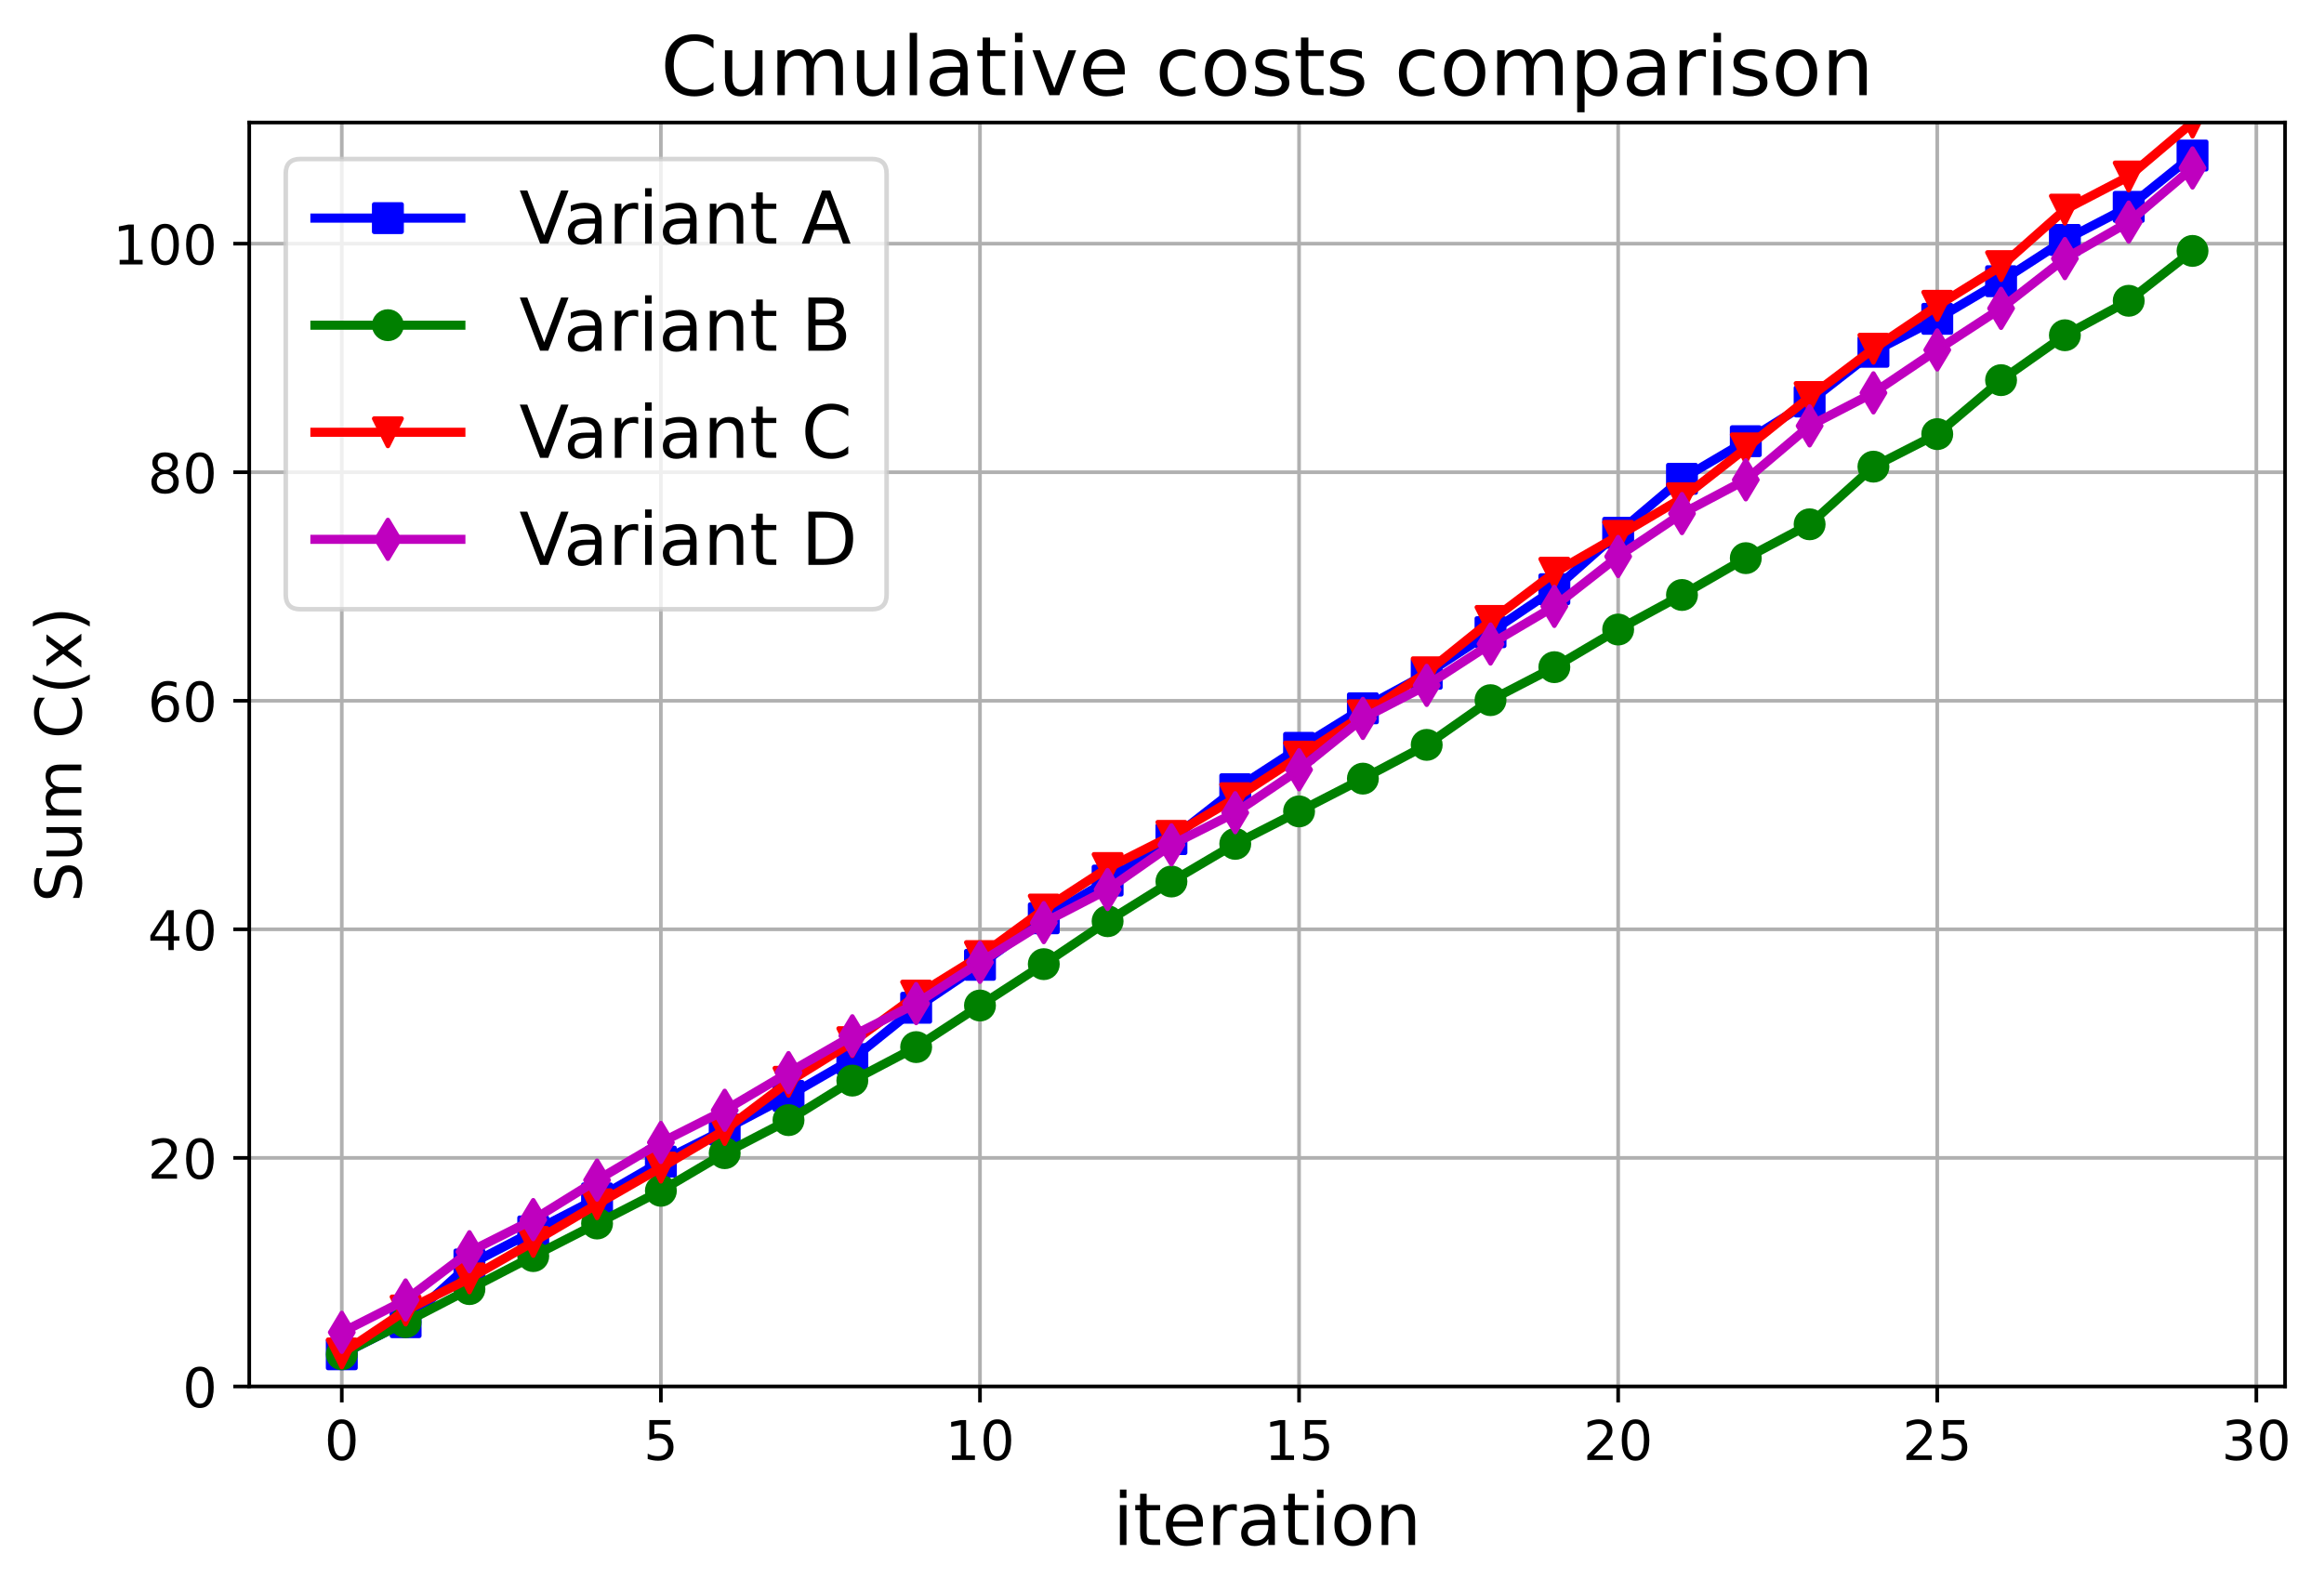 <?xml version="1.0" encoding="utf-8" standalone="no"?>
<!DOCTYPE svg PUBLIC "-//W3C//DTD SVG 1.1//EN"
  "http://www.w3.org/Graphics/SVG/1.1/DTD/svg11.dtd">
<!-- Created with matplotlib (https://matplotlib.org/) -->
<svg height="349.376pt" version="1.1" viewBox="0 0 509.592 349.376" width="509.592pt" xmlns="http://www.w3.org/2000/svg" xmlns:xlink="http://www.w3.org/1999/xlink">
 <defs>
  <style type="text/css">
*{stroke-linecap:butt;stroke-linejoin:round;}
  </style>
 </defs>
 <g id="figure_1">
  <g id="patch_1">
   <path d="M 0 349.376 
L 509.592 349.376 
L 509.592 0 
L 0 0 
z
" style="fill:#ffffff;"/>
  </g>
  <g id="axes_1">
   <g id="patch_2">
    <path d="M 54.654 304.077 
L 501.054 304.077 
L 501.054 26.877 
L 54.654 26.877 
z
" style="fill:#ffffff;"/>
   </g>
   <g id="matplotlib.axis_1">
    <g id="xtick_1">
     <g id="line2d_1">
      <path clip-path="url(#p30f823d57d)" d="M 74.945 304.077 
L 74.945 26.877 
" style="fill:none;stroke:#b0b0b0;stroke-linecap:square;stroke-width:0.8;"/>
     </g>
     <g id="line2d_2">
      <defs>
       <path d="M 0 0 
L 0 3.5 
" id="me28dd64991" style="stroke:#000000;stroke-width:0.8;"/>
      </defs>
      <g>
       <use style="stroke:#000000;stroke-width:0.8;" x="74.945" xlink:href="#me28dd64991" y="304.077"/>
      </g>
     </g>
     <g id="text_1">
      <!-- 0 -->
      <defs>
       <path d="M 31.781 66.406 
Q 24.172 66.406 20.328 58.906 
Q 16.5 51.422 16.5 36.375 
Q 16.5 21.391 20.328 13.891 
Q 24.172 6.391 31.781 6.391 
Q 39.453 6.391 43.281 13.891 
Q 47.125 21.391 47.125 36.375 
Q 47.125 51.422 43.281 58.906 
Q 39.453 66.406 31.781 66.406 
z
M 31.781 74.219 
Q 44.047 74.219 50.516 64.516 
Q 56.984 54.828 56.984 36.375 
Q 56.984 17.969 50.516 8.266 
Q 44.047 -1.422 31.781 -1.422 
Q 19.531 -1.422 13.062 8.266 
Q 6.594 17.969 6.594 36.375 
Q 6.594 54.828 13.062 64.516 
Q 19.531 74.219 31.781 74.219 
z
" id="DejaVuSans-48"/>
      </defs>
      <g transform="translate(71.128 320.195)scale(0.12 -0.12)">
       <use xlink:href="#DejaVuSans-48"/>
      </g>
     </g>
    </g>
    <g id="xtick_2">
     <g id="line2d_3">
      <path clip-path="url(#p30f823d57d)" d="M 144.914 304.077 
L 144.914 26.877 
" style="fill:none;stroke:#b0b0b0;stroke-linecap:square;stroke-width:0.8;"/>
     </g>
     <g id="line2d_4">
      <g>
       <use style="stroke:#000000;stroke-width:0.8;" x="144.914" xlink:href="#me28dd64991" y="304.077"/>
      </g>
     </g>
     <g id="text_2">
      <!-- 5 -->
      <defs>
       <path d="M 10.797 72.906 
L 49.516 72.906 
L 49.516 64.594 
L 19.828 64.594 
L 19.828 46.734 
Q 21.969 47.469 24.109 47.828 
Q 26.266 48.188 28.422 48.188 
Q 40.625 48.188 47.75 41.5 
Q 54.891 34.812 54.891 23.391 
Q 54.891 11.625 47.562 5.094 
Q 40.234 -1.422 26.906 -1.422 
Q 22.312 -1.422 17.547 -0.641 
Q 12.797 0.141 7.719 1.703 
L 7.719 11.625 
Q 12.109 9.234 16.797 8.062 
Q 21.484 6.891 26.703 6.891 
Q 35.156 6.891 40.078 11.328 
Q 45.016 15.766 45.016 23.391 
Q 45.016 31 40.078 35.438 
Q 35.156 39.891 26.703 39.891 
Q 22.75 39.891 18.812 39.016 
Q 14.891 38.141 10.797 36.281 
z
" id="DejaVuSans-53"/>
      </defs>
      <g transform="translate(141.096 320.195)scale(0.12 -0.12)">
       <use xlink:href="#DejaVuSans-53"/>
      </g>
     </g>
    </g>
    <g id="xtick_3">
     <g id="line2d_5">
      <path clip-path="url(#p30f823d57d)" d="M 214.883 304.077 
L 214.883 26.877 
" style="fill:none;stroke:#b0b0b0;stroke-linecap:square;stroke-width:0.8;"/>
     </g>
     <g id="line2d_6">
      <g>
       <use style="stroke:#000000;stroke-width:0.8;" x="214.883" xlink:href="#me28dd64991" y="304.077"/>
      </g>
     </g>
     <g id="text_3">
      <!-- 10 -->
      <defs>
       <path d="M 12.406 8.297 
L 28.516 8.297 
L 28.516 63.922 
L 10.984 60.406 
L 10.984 69.391 
L 28.422 72.906 
L 38.281 72.906 
L 38.281 8.297 
L 54.391 8.297 
L 54.391 0 
L 12.406 0 
z
" id="DejaVuSans-49"/>
      </defs>
      <g transform="translate(207.248 320.195)scale(0.12 -0.12)">
       <use xlink:href="#DejaVuSans-49"/>
       <use x="63.623" xlink:href="#DejaVuSans-48"/>
      </g>
     </g>
    </g>
    <g id="xtick_4">
     <g id="line2d_7">
      <path clip-path="url(#p30f823d57d)" d="M 284.851 304.077 
L 284.851 26.877 
" style="fill:none;stroke:#b0b0b0;stroke-linecap:square;stroke-width:0.8;"/>
     </g>
     <g id="line2d_8">
      <g>
       <use style="stroke:#000000;stroke-width:0.8;" x="284.851" xlink:href="#me28dd64991" y="304.077"/>
      </g>
     </g>
     <g id="text_4">
      <!-- 15 -->
      <g transform="translate(277.216 320.195)scale(0.12 -0.12)">
       <use xlink:href="#DejaVuSans-49"/>
       <use x="63.623" xlink:href="#DejaVuSans-53"/>
      </g>
     </g>
    </g>
    <g id="xtick_5">
     <g id="line2d_9">
      <path clip-path="url(#p30f823d57d)" d="M 354.82 304.077 
L 354.82 26.877 
" style="fill:none;stroke:#b0b0b0;stroke-linecap:square;stroke-width:0.8;"/>
     </g>
     <g id="line2d_10">
      <g>
       <use style="stroke:#000000;stroke-width:0.8;" x="354.82" xlink:href="#me28dd64991" y="304.077"/>
      </g>
     </g>
     <g id="text_5">
      <!-- 20 -->
      <defs>
       <path d="M 19.188 8.297 
L 53.609 8.297 
L 53.609 0 
L 7.328 0 
L 7.328 8.297 
Q 12.938 14.109 22.625 23.891 
Q 32.328 33.688 34.812 36.531 
Q 39.547 41.844 41.422 45.531 
Q 43.312 49.219 43.312 52.781 
Q 43.312 58.594 39.234 62.25 
Q 35.156 65.922 28.609 65.922 
Q 23.969 65.922 18.812 64.312 
Q 13.672 62.703 7.812 59.422 
L 7.812 69.391 
Q 13.766 71.781 18.938 73 
Q 24.125 74.219 28.422 74.219 
Q 39.75 74.219 46.484 68.547 
Q 53.219 62.891 53.219 53.422 
Q 53.219 48.922 51.531 44.891 
Q 49.859 40.875 45.406 35.406 
Q 44.188 33.984 37.641 27.219 
Q 31.109 20.453 19.188 8.297 
z
" id="DejaVuSans-50"/>
      </defs>
      <g transform="translate(347.185 320.195)scale(0.12 -0.12)">
       <use xlink:href="#DejaVuSans-50"/>
       <use x="63.623" xlink:href="#DejaVuSans-48"/>
      </g>
     </g>
    </g>
    <g id="xtick_6">
     <g id="line2d_11">
      <path clip-path="url(#p30f823d57d)" d="M 424.789 304.077 
L 424.789 26.877 
" style="fill:none;stroke:#b0b0b0;stroke-linecap:square;stroke-width:0.8;"/>
     </g>
     <g id="line2d_12">
      <g>
       <use style="stroke:#000000;stroke-width:0.8;" x="424.789" xlink:href="#me28dd64991" y="304.077"/>
      </g>
     </g>
     <g id="text_6">
      <!-- 25 -->
      <g transform="translate(417.154 320.195)scale(0.12 -0.12)">
       <use xlink:href="#DejaVuSans-50"/>
       <use x="63.623" xlink:href="#DejaVuSans-53"/>
      </g>
     </g>
    </g>
    <g id="xtick_7">
     <g id="line2d_13">
      <path clip-path="url(#p30f823d57d)" d="M 494.757 304.077 
L 494.757 26.877 
" style="fill:none;stroke:#b0b0b0;stroke-linecap:square;stroke-width:0.8;"/>
     </g>
     <g id="line2d_14">
      <g>
       <use style="stroke:#000000;stroke-width:0.8;" x="494.757" xlink:href="#me28dd64991" y="304.077"/>
      </g>
     </g>
     <g id="text_7">
      <!-- 30 -->
      <defs>
       <path d="M 40.578 39.312 
Q 47.656 37.797 51.625 33 
Q 55.609 28.219 55.609 21.188 
Q 55.609 10.406 48.188 4.484 
Q 40.766 -1.422 27.094 -1.422 
Q 22.516 -1.422 17.656 -0.516 
Q 12.797 0.391 7.625 2.203 
L 7.625 11.719 
Q 11.719 9.328 16.594 8.109 
Q 21.484 6.891 26.812 6.891 
Q 36.078 6.891 40.938 10.547 
Q 45.797 14.203 45.797 21.188 
Q 45.797 27.641 41.281 31.266 
Q 36.766 34.906 28.719 34.906 
L 20.219 34.906 
L 20.219 43.016 
L 29.109 43.016 
Q 36.375 43.016 40.234 45.922 
Q 44.094 48.828 44.094 54.297 
Q 44.094 59.906 40.109 62.906 
Q 36.141 65.922 28.719 65.922 
Q 24.656 65.922 20.016 65.031 
Q 15.375 64.156 9.812 62.312 
L 9.812 71.094 
Q 15.438 72.656 20.344 73.438 
Q 25.25 74.219 29.594 74.219 
Q 40.828 74.219 47.359 69.109 
Q 53.906 64.016 53.906 55.328 
Q 53.906 49.266 50.438 45.094 
Q 46.969 40.922 40.578 39.312 
z
" id="DejaVuSans-51"/>
      </defs>
      <g transform="translate(487.122 320.195)scale(0.12 -0.12)">
       <use xlink:href="#DejaVuSans-51"/>
       <use x="63.623" xlink:href="#DejaVuSans-48"/>
      </g>
     </g>
    </g>
    <g id="text_8">
     <!-- iteration -->
     <defs>
      <path d="M 9.422 54.688 
L 18.406 54.688 
L 18.406 0 
L 9.422 0 
z
M 9.422 75.984 
L 18.406 75.984 
L 18.406 64.594 
L 9.422 64.594 
z
" id="DejaVuSans-105"/>
      <path d="M 18.312 70.219 
L 18.312 54.688 
L 36.812 54.688 
L 36.812 47.703 
L 18.312 47.703 
L 18.312 18.016 
Q 18.312 11.328 20.141 9.422 
Q 21.969 7.516 27.594 7.516 
L 36.812 7.516 
L 36.812 0 
L 27.594 0 
Q 17.188 0 13.234 3.875 
Q 9.281 7.766 9.281 18.016 
L 9.281 47.703 
L 2.688 47.703 
L 2.688 54.688 
L 9.281 54.688 
L 9.281 70.219 
z
" id="DejaVuSans-116"/>
      <path d="M 56.203 29.594 
L 56.203 25.203 
L 14.891 25.203 
Q 15.484 15.922 20.484 11.062 
Q 25.484 6.203 34.422 6.203 
Q 39.594 6.203 44.453 7.469 
Q 49.312 8.734 54.109 11.281 
L 54.109 2.781 
Q 49.266 0.734 44.188 -0.344 
Q 39.109 -1.422 33.891 -1.422 
Q 20.797 -1.422 13.156 6.188 
Q 5.516 13.812 5.516 26.812 
Q 5.516 40.234 12.766 48.109 
Q 20.016 56 32.328 56 
Q 43.359 56 49.781 48.891 
Q 56.203 41.797 56.203 29.594 
z
M 47.219 32.234 
Q 47.125 39.594 43.094 43.984 
Q 39.062 48.391 32.422 48.391 
Q 24.906 48.391 20.391 44.141 
Q 15.875 39.891 15.188 32.172 
z
" id="DejaVuSans-101"/>
      <path d="M 41.109 46.297 
Q 39.594 47.172 37.812 47.578 
Q 36.031 48 33.891 48 
Q 26.266 48 22.188 43.047 
Q 18.109 38.094 18.109 28.812 
L 18.109 0 
L 9.078 0 
L 9.078 54.688 
L 18.109 54.688 
L 18.109 46.188 
Q 20.953 51.172 25.484 53.578 
Q 30.031 56 36.531 56 
Q 37.453 56 38.578 55.875 
Q 39.703 55.766 41.062 55.516 
z
" id="DejaVuSans-114"/>
      <path d="M 34.281 27.484 
Q 23.391 27.484 19.188 25 
Q 14.984 22.516 14.984 16.5 
Q 14.984 11.719 18.141 8.906 
Q 21.297 6.109 26.703 6.109 
Q 34.188 6.109 38.703 11.406 
Q 43.219 16.703 43.219 25.484 
L 43.219 27.484 
z
M 52.203 31.203 
L 52.203 0 
L 43.219 0 
L 43.219 8.297 
Q 40.141 3.328 35.547 0.953 
Q 30.953 -1.422 24.312 -1.422 
Q 15.922 -1.422 10.953 3.297 
Q 6 8.016 6 15.922 
Q 6 25.141 12.172 29.828 
Q 18.359 34.516 30.609 34.516 
L 43.219 34.516 
L 43.219 35.406 
Q 43.219 41.609 39.141 45 
Q 35.062 48.391 27.688 48.391 
Q 23 48.391 18.547 47.266 
Q 14.109 46.141 10.016 43.891 
L 10.016 52.203 
Q 14.938 54.109 19.578 55.047 
Q 24.219 56 28.609 56 
Q 40.484 56 46.344 49.844 
Q 52.203 43.703 52.203 31.203 
z
" id="DejaVuSans-97"/>
      <path d="M 30.609 48.391 
Q 23.391 48.391 19.188 42.75 
Q 14.984 37.109 14.984 27.297 
Q 14.984 17.484 19.156 11.844 
Q 23.344 6.203 30.609 6.203 
Q 37.797 6.203 41.984 11.859 
Q 46.188 17.531 46.188 27.297 
Q 46.188 37.016 41.984 42.703 
Q 37.797 48.391 30.609 48.391 
z
M 30.609 56 
Q 42.328 56 49.016 48.375 
Q 55.719 40.766 55.719 27.297 
Q 55.719 13.875 49.016 6.219 
Q 42.328 -1.422 30.609 -1.422 
Q 18.844 -1.422 12.172 6.219 
Q 5.516 13.875 5.516 27.297 
Q 5.516 40.766 12.172 48.375 
Q 18.844 56 30.609 56 
z
" id="DejaVuSans-111"/>
      <path d="M 54.891 33.016 
L 54.891 0 
L 45.906 0 
L 45.906 32.719 
Q 45.906 40.484 42.875 44.328 
Q 39.844 48.188 33.797 48.188 
Q 26.516 48.188 22.312 43.547 
Q 18.109 38.922 18.109 30.906 
L 18.109 0 
L 9.078 0 
L 9.078 54.688 
L 18.109 54.688 
L 18.109 46.188 
Q 21.344 51.125 25.703 53.562 
Q 30.078 56 35.797 56 
Q 45.219 56 50.047 50.172 
Q 54.891 44.344 54.891 33.016 
z
" id="DejaVuSans-110"/>
     </defs>
     <g transform="translate(244.058 338.848)scale(0.16 -0.16)">
      <use xlink:href="#DejaVuSans-105"/>
      <use x="27.783" xlink:href="#DejaVuSans-116"/>
      <use x="66.992" xlink:href="#DejaVuSans-101"/>
      <use x="128.516" xlink:href="#DejaVuSans-114"/>
      <use x="169.629" xlink:href="#DejaVuSans-97"/>
      <use x="230.908" xlink:href="#DejaVuSans-116"/>
      <use x="270.117" xlink:href="#DejaVuSans-105"/>
      <use x="297.9" xlink:href="#DejaVuSans-111"/>
      <use x="359.082" xlink:href="#DejaVuSans-110"/>
     </g>
    </g>
   </g>
   <g id="matplotlib.axis_2">
    <g id="ytick_1">
     <g id="line2d_15">
      <path clip-path="url(#p30f823d57d)" d="M 54.654 304.077 
L 501.054 304.077 
" style="fill:none;stroke:#b0b0b0;stroke-linecap:square;stroke-width:0.8;"/>
     </g>
     <g id="line2d_16">
      <defs>
       <path d="M 0 0 
L -3.5 0 
" id="m4bf9b245da" style="stroke:#000000;stroke-width:0.8;"/>
      </defs>
      <g>
       <use style="stroke:#000000;stroke-width:0.8;" x="54.654" xlink:href="#m4bf9b245da" y="304.077"/>
      </g>
     </g>
     <g id="text_9">
      <!-- 0 -->
      <g transform="translate(40.019 308.636)scale(0.12 -0.12)">
       <use xlink:href="#DejaVuSans-48"/>
      </g>
     </g>
    </g>
    <g id="ytick_2">
     <g id="line2d_17">
      <path clip-path="url(#p30f823d57d)" d="M 54.654 253.949 
L 501.054 253.949 
" style="fill:none;stroke:#b0b0b0;stroke-linecap:square;stroke-width:0.8;"/>
     </g>
     <g id="line2d_18">
      <g>
       <use style="stroke:#000000;stroke-width:0.8;" x="54.654" xlink:href="#m4bf9b245da" y="253.949"/>
      </g>
     </g>
     <g id="text_10">
      <!-- 20 -->
      <g transform="translate(32.384 258.508)scale(0.12 -0.12)">
       <use xlink:href="#DejaVuSans-50"/>
       <use x="63.623" xlink:href="#DejaVuSans-48"/>
      </g>
     </g>
    </g>
    <g id="ytick_3">
     <g id="line2d_19">
      <path clip-path="url(#p30f823d57d)" d="M 54.654 203.82 
L 501.054 203.82 
" style="fill:none;stroke:#b0b0b0;stroke-linecap:square;stroke-width:0.8;"/>
     </g>
     <g id="line2d_20">
      <g>
       <use style="stroke:#000000;stroke-width:0.8;" x="54.654" xlink:href="#m4bf9b245da" y="203.82"/>
      </g>
     </g>
     <g id="text_11">
      <!-- 40 -->
      <defs>
       <path d="M 37.797 64.312 
L 12.891 25.391 
L 37.797 25.391 
z
M 35.203 72.906 
L 47.609 72.906 
L 47.609 25.391 
L 58.016 25.391 
L 58.016 17.188 
L 47.609 17.188 
L 47.609 0 
L 37.797 0 
L 37.797 17.188 
L 4.891 17.188 
L 4.891 26.703 
z
" id="DejaVuSans-52"/>
      </defs>
      <g transform="translate(32.384 208.379)scale(0.12 -0.12)">
       <use xlink:href="#DejaVuSans-52"/>
       <use x="63.623" xlink:href="#DejaVuSans-48"/>
      </g>
     </g>
    </g>
    <g id="ytick_4">
     <g id="line2d_21">
      <path clip-path="url(#p30f823d57d)" d="M 54.654 153.692 
L 501.054 153.692 
" style="fill:none;stroke:#b0b0b0;stroke-linecap:square;stroke-width:0.8;"/>
     </g>
     <g id="line2d_22">
      <g>
       <use style="stroke:#000000;stroke-width:0.8;" x="54.654" xlink:href="#m4bf9b245da" y="153.692"/>
      </g>
     </g>
     <g id="text_12">
      <!-- 60 -->
      <defs>
       <path d="M 33.016 40.375 
Q 26.375 40.375 22.484 35.828 
Q 18.609 31.297 18.609 23.391 
Q 18.609 15.531 22.484 10.953 
Q 26.375 6.391 33.016 6.391 
Q 39.656 6.391 43.531 10.953 
Q 47.406 15.531 47.406 23.391 
Q 47.406 31.297 43.531 35.828 
Q 39.656 40.375 33.016 40.375 
z
M 52.594 71.297 
L 52.594 62.312 
Q 48.875 64.062 45.094 64.984 
Q 41.312 65.922 37.594 65.922 
Q 27.828 65.922 22.672 59.328 
Q 17.531 52.734 16.797 39.406 
Q 19.672 43.656 24.016 45.922 
Q 28.375 48.188 33.594 48.188 
Q 44.578 48.188 50.953 41.516 
Q 57.328 34.859 57.328 23.391 
Q 57.328 12.156 50.688 5.359 
Q 44.047 -1.422 33.016 -1.422 
Q 20.359 -1.422 13.672 8.266 
Q 6.984 17.969 6.984 36.375 
Q 6.984 53.656 15.188 63.938 
Q 23.391 74.219 37.203 74.219 
Q 40.922 74.219 44.703 73.484 
Q 48.484 72.75 52.594 71.297 
z
" id="DejaVuSans-54"/>
      </defs>
      <g transform="translate(32.384 158.251)scale(0.12 -0.12)">
       <use xlink:href="#DejaVuSans-54"/>
       <use x="63.623" xlink:href="#DejaVuSans-48"/>
      </g>
     </g>
    </g>
    <g id="ytick_5">
     <g id="line2d_23">
      <path clip-path="url(#p30f823d57d)" d="M 54.654 103.564 
L 501.054 103.564 
" style="fill:none;stroke:#b0b0b0;stroke-linecap:square;stroke-width:0.8;"/>
     </g>
     <g id="line2d_24">
      <g>
       <use style="stroke:#000000;stroke-width:0.8;" x="54.654" xlink:href="#m4bf9b245da" y="103.564"/>
      </g>
     </g>
     <g id="text_13">
      <!-- 80 -->
      <defs>
       <path d="M 31.781 34.625 
Q 24.75 34.625 20.719 30.859 
Q 16.703 27.094 16.703 20.516 
Q 16.703 13.922 20.719 10.156 
Q 24.75 6.391 31.781 6.391 
Q 38.812 6.391 42.859 10.172 
Q 46.922 13.969 46.922 20.516 
Q 46.922 27.094 42.891 30.859 
Q 38.875 34.625 31.781 34.625 
z
M 21.922 38.812 
Q 15.578 40.375 12.031 44.719 
Q 8.5 49.078 8.5 55.328 
Q 8.5 64.062 14.719 69.141 
Q 20.953 74.219 31.781 74.219 
Q 42.672 74.219 48.875 69.141 
Q 55.078 64.062 55.078 55.328 
Q 55.078 49.078 51.531 44.719 
Q 48 40.375 41.703 38.812 
Q 48.828 37.156 52.797 32.312 
Q 56.781 27.484 56.781 20.516 
Q 56.781 9.906 50.312 4.234 
Q 43.844 -1.422 31.781 -1.422 
Q 19.734 -1.422 13.25 4.234 
Q 6.781 9.906 6.781 20.516 
Q 6.781 27.484 10.781 32.312 
Q 14.797 37.156 21.922 38.812 
z
M 18.312 54.391 
Q 18.312 48.734 21.844 45.562 
Q 25.391 42.391 31.781 42.391 
Q 38.141 42.391 41.719 45.562 
Q 45.312 48.734 45.312 54.391 
Q 45.312 60.062 41.719 63.234 
Q 38.141 66.406 31.781 66.406 
Q 25.391 66.406 21.844 63.234 
Q 18.312 60.062 18.312 54.391 
z
" id="DejaVuSans-56"/>
      </defs>
      <g transform="translate(32.384 108.123)scale(0.12 -0.12)">
       <use xlink:href="#DejaVuSans-56"/>
       <use x="63.623" xlink:href="#DejaVuSans-48"/>
      </g>
     </g>
    </g>
    <g id="ytick_6">
     <g id="line2d_25">
      <path clip-path="url(#p30f823d57d)" d="M 54.654 53.435 
L 501.054 53.435 
" style="fill:none;stroke:#b0b0b0;stroke-linecap:square;stroke-width:0.8;"/>
     </g>
     <g id="line2d_26">
      <g>
       <use style="stroke:#000000;stroke-width:0.8;" x="54.654" xlink:href="#m4bf9b245da" y="53.435"/>
      </g>
     </g>
     <g id="text_14">
      <!-- 100 -->
      <g transform="translate(24.749 57.994)scale(0.12 -0.12)">
       <use xlink:href="#DejaVuSans-49"/>
       <use x="63.623" xlink:href="#DejaVuSans-48"/>
       <use x="127.246" xlink:href="#DejaVuSans-48"/>
      </g>
     </g>
    </g>
    <g id="text_15">
     <!-- Sum C(x) -->
     <defs>
      <path d="M 53.516 70.516 
L 53.516 60.891 
Q 47.906 63.578 42.922 64.891 
Q 37.938 66.219 33.297 66.219 
Q 25.25 66.219 20.875 63.094 
Q 16.5 59.969 16.5 54.203 
Q 16.5 49.359 19.406 46.891 
Q 22.312 44.438 30.422 42.922 
L 36.375 41.703 
Q 47.406 39.594 52.656 34.297 
Q 57.906 29 57.906 20.125 
Q 57.906 9.516 50.797 4.047 
Q 43.703 -1.422 29.984 -1.422 
Q 24.812 -1.422 18.969 -0.25 
Q 13.141 0.922 6.891 3.219 
L 6.891 13.375 
Q 12.891 10.016 18.656 8.297 
Q 24.422 6.594 29.984 6.594 
Q 38.422 6.594 43.016 9.906 
Q 47.609 13.234 47.609 19.391 
Q 47.609 24.75 44.312 27.781 
Q 41.016 30.812 33.5 32.328 
L 27.484 33.5 
Q 16.453 35.688 11.516 40.375 
Q 6.594 45.062 6.594 53.422 
Q 6.594 63.094 13.406 68.656 
Q 20.219 74.219 32.172 74.219 
Q 37.312 74.219 42.625 73.281 
Q 47.953 72.359 53.516 70.516 
z
" id="DejaVuSans-83"/>
      <path d="M 8.5 21.578 
L 8.5 54.688 
L 17.484 54.688 
L 17.484 21.922 
Q 17.484 14.156 20.5 10.266 
Q 23.531 6.391 29.594 6.391 
Q 36.859 6.391 41.078 11.031 
Q 45.312 15.672 45.312 23.688 
L 45.312 54.688 
L 54.297 54.688 
L 54.297 0 
L 45.312 0 
L 45.312 8.406 
Q 42.047 3.422 37.719 1 
Q 33.406 -1.422 27.688 -1.422 
Q 18.266 -1.422 13.375 4.438 
Q 8.5 10.297 8.5 21.578 
z
M 31.109 56 
z
" id="DejaVuSans-117"/>
      <path d="M 52 44.188 
Q 55.375 50.25 60.062 53.125 
Q 64.75 56 71.094 56 
Q 79.641 56 84.281 50.016 
Q 88.922 44.047 88.922 33.016 
L 88.922 0 
L 79.891 0 
L 79.891 32.719 
Q 79.891 40.578 77.094 44.375 
Q 74.312 48.188 68.609 48.188 
Q 61.625 48.188 57.562 43.547 
Q 53.516 38.922 53.516 30.906 
L 53.516 0 
L 44.484 0 
L 44.484 32.719 
Q 44.484 40.625 41.703 44.406 
Q 38.922 48.188 33.109 48.188 
Q 26.219 48.188 22.156 43.531 
Q 18.109 38.875 18.109 30.906 
L 18.109 0 
L 9.078 0 
L 9.078 54.688 
L 18.109 54.688 
L 18.109 46.188 
Q 21.188 51.219 25.484 53.609 
Q 29.781 56 35.688 56 
Q 41.656 56 45.828 52.969 
Q 50 49.953 52 44.188 
z
" id="DejaVuSans-109"/>
      <path id="DejaVuSans-32"/>
      <path d="M 64.406 67.281 
L 64.406 56.891 
Q 59.422 61.531 53.781 63.812 
Q 48.141 66.109 41.797 66.109 
Q 29.297 66.109 22.656 58.469 
Q 16.016 50.828 16.016 36.375 
Q 16.016 21.969 22.656 14.328 
Q 29.297 6.688 41.797 6.688 
Q 48.141 6.688 53.781 8.984 
Q 59.422 11.281 64.406 15.922 
L 64.406 5.609 
Q 59.234 2.094 53.438 0.328 
Q 47.656 -1.422 41.219 -1.422 
Q 24.656 -1.422 15.125 8.703 
Q 5.609 18.844 5.609 36.375 
Q 5.609 53.953 15.125 64.078 
Q 24.656 74.219 41.219 74.219 
Q 47.75 74.219 53.531 72.484 
Q 59.328 70.75 64.406 67.281 
z
" id="DejaVuSans-67"/>
      <path d="M 31 75.875 
Q 24.469 64.656 21.281 53.656 
Q 18.109 42.672 18.109 31.391 
Q 18.109 20.125 21.312 9.062 
Q 24.516 -2 31 -13.188 
L 23.188 -13.188 
Q 15.875 -1.703 12.234 9.375 
Q 8.594 20.453 8.594 31.391 
Q 8.594 42.281 12.203 53.312 
Q 15.828 64.359 23.188 75.875 
z
" id="DejaVuSans-40"/>
      <path d="M 54.891 54.688 
L 35.109 28.078 
L 55.906 0 
L 45.312 0 
L 29.391 21.484 
L 13.484 0 
L 2.875 0 
L 24.125 28.609 
L 4.688 54.688 
L 15.281 54.688 
L 29.781 35.203 
L 44.281 54.688 
z
" id="DejaVuSans-120"/>
      <path d="M 8.016 75.875 
L 15.828 75.875 
Q 23.141 64.359 26.781 53.312 
Q 30.422 42.281 30.422 31.391 
Q 30.422 20.453 26.781 9.375 
Q 23.141 -1.703 15.828 -13.188 
L 8.016 -13.188 
Q 14.5 -2 17.703 9.062 
Q 20.906 20.125 20.906 31.391 
Q 20.906 42.672 17.703 53.656 
Q 14.5 64.656 8.016 75.875 
z
" id="DejaVuSans-41"/>
     </defs>
     <g transform="translate(17.838 197.894)rotate(-90)scale(0.14 -0.14)">
      <use xlink:href="#DejaVuSans-83"/>
      <use x="63.477" xlink:href="#DejaVuSans-117"/>
      <use x="126.855" xlink:href="#DejaVuSans-109"/>
      <use x="224.268" xlink:href="#DejaVuSans-32"/>
      <use x="256.055" xlink:href="#DejaVuSans-67"/>
      <use x="325.879" xlink:href="#DejaVuSans-40"/>
      <use x="364.893" xlink:href="#DejaVuSans-120"/>
      <use x="424.072" xlink:href="#DejaVuSans-41"/>
     </g>
    </g>
   </g>
   <g id="line2d_27">
    <path clip-path="url(#p30f823d57d)" d="M 74.945 297.021 
L 88.939 289.978 
L 102.933 277.333 
L 116.926 270.08 
L 130.92 262.839 
L 144.914 254.761 
L 158.908 247.718 
L 172.901 240.357 
L 186.895 232.283 
L 200.889 221.021 
L 214.883 211.606 
L 228.876 201.39 
L 242.87 193.129 
L 256.864 184.032 
L 270.858 173.094 
L 284.851 164.018 
L 298.845 155.346 
L 312.839 147.77 
L 326.832 138.65 
L 340.826 129.233 
L 354.82 116.845 
L 368.814 105.011 
L 382.807 96.765 
L 396.801 88.058 
L 410.795 77.147 
L 424.789 69.924 
L 438.782 61.67 
L 452.776 52.623 
L 466.77 45.374 
L 480.763 34.118 
" style="fill:none;stroke:#0000ff;stroke-linecap:square;stroke-width:2;"/>
    <defs>
     <path d="M -3 3 
L 3 3 
L 3 -3 
L -3 -3 
z
" id="m962e656a42" style="stroke:#0000ff;stroke-linejoin:miter;"/>
    </defs>
    <g clip-path="url(#p30f823d57d)">
     <use style="fill:#0000ff;stroke:#0000ff;stroke-linejoin:miter;" x="74.945" xlink:href="#m962e656a42" y="297.021"/>
     <use style="fill:#0000ff;stroke:#0000ff;stroke-linejoin:miter;" x="88.939" xlink:href="#m962e656a42" y="289.978"/>
     <use style="fill:#0000ff;stroke:#0000ff;stroke-linejoin:miter;" x="102.933" xlink:href="#m962e656a42" y="277.333"/>
     <use style="fill:#0000ff;stroke:#0000ff;stroke-linejoin:miter;" x="116.926" xlink:href="#m962e656a42" y="270.08"/>
     <use style="fill:#0000ff;stroke:#0000ff;stroke-linejoin:miter;" x="130.92" xlink:href="#m962e656a42" y="262.839"/>
     <use style="fill:#0000ff;stroke:#0000ff;stroke-linejoin:miter;" x="144.914" xlink:href="#m962e656a42" y="254.761"/>
     <use style="fill:#0000ff;stroke:#0000ff;stroke-linejoin:miter;" x="158.908" xlink:href="#m962e656a42" y="247.718"/>
     <use style="fill:#0000ff;stroke:#0000ff;stroke-linejoin:miter;" x="172.901" xlink:href="#m962e656a42" y="240.357"/>
     <use style="fill:#0000ff;stroke:#0000ff;stroke-linejoin:miter;" x="186.895" xlink:href="#m962e656a42" y="232.283"/>
     <use style="fill:#0000ff;stroke:#0000ff;stroke-linejoin:miter;" x="200.889" xlink:href="#m962e656a42" y="221.021"/>
     <use style="fill:#0000ff;stroke:#0000ff;stroke-linejoin:miter;" x="214.883" xlink:href="#m962e656a42" y="211.606"/>
     <use style="fill:#0000ff;stroke:#0000ff;stroke-linejoin:miter;" x="228.876" xlink:href="#m962e656a42" y="201.39"/>
     <use style="fill:#0000ff;stroke:#0000ff;stroke-linejoin:miter;" x="242.87" xlink:href="#m962e656a42" y="193.129"/>
     <use style="fill:#0000ff;stroke:#0000ff;stroke-linejoin:miter;" x="256.864" xlink:href="#m962e656a42" y="184.032"/>
     <use style="fill:#0000ff;stroke:#0000ff;stroke-linejoin:miter;" x="270.858" xlink:href="#m962e656a42" y="173.094"/>
     <use style="fill:#0000ff;stroke:#0000ff;stroke-linejoin:miter;" x="284.851" xlink:href="#m962e656a42" y="164.018"/>
     <use style="fill:#0000ff;stroke:#0000ff;stroke-linejoin:miter;" x="298.845" xlink:href="#m962e656a42" y="155.346"/>
     <use style="fill:#0000ff;stroke:#0000ff;stroke-linejoin:miter;" x="312.839" xlink:href="#m962e656a42" y="147.77"/>
     <use style="fill:#0000ff;stroke:#0000ff;stroke-linejoin:miter;" x="326.832" xlink:href="#m962e656a42" y="138.65"/>
     <use style="fill:#0000ff;stroke:#0000ff;stroke-linejoin:miter;" x="340.826" xlink:href="#m962e656a42" y="129.233"/>
     <use style="fill:#0000ff;stroke:#0000ff;stroke-linejoin:miter;" x="354.82" xlink:href="#m962e656a42" y="116.845"/>
     <use style="fill:#0000ff;stroke:#0000ff;stroke-linejoin:miter;" x="368.814" xlink:href="#m962e656a42" y="105.011"/>
     <use style="fill:#0000ff;stroke:#0000ff;stroke-linejoin:miter;" x="382.807" xlink:href="#m962e656a42" y="96.765"/>
     <use style="fill:#0000ff;stroke:#0000ff;stroke-linejoin:miter;" x="396.801" xlink:href="#m962e656a42" y="88.058"/>
     <use style="fill:#0000ff;stroke:#0000ff;stroke-linejoin:miter;" x="410.795" xlink:href="#m962e656a42" y="77.147"/>
     <use style="fill:#0000ff;stroke:#0000ff;stroke-linejoin:miter;" x="424.789" xlink:href="#m962e656a42" y="69.924"/>
     <use style="fill:#0000ff;stroke:#0000ff;stroke-linejoin:miter;" x="438.782" xlink:href="#m962e656a42" y="61.67"/>
     <use style="fill:#0000ff;stroke:#0000ff;stroke-linejoin:miter;" x="452.776" xlink:href="#m962e656a42" y="52.623"/>
     <use style="fill:#0000ff;stroke:#0000ff;stroke-linejoin:miter;" x="466.77" xlink:href="#m962e656a42" y="45.374"/>
     <use style="fill:#0000ff;stroke:#0000ff;stroke-linejoin:miter;" x="480.763" xlink:href="#m962e656a42" y="34.118"/>
    </g>
   </g>
   <g id="line2d_28">
    <path clip-path="url(#p30f823d57d)" d="M 74.945 297.021 
L 88.939 289.978 
L 102.933 282.729 
L 116.926 275.488 
L 130.92 268.34 
L 144.914 261.165 
L 158.908 252.918 
L 172.901 245.669 
L 186.895 236.997 
L 200.889 229.651 
L 214.883 220.531 
L 228.876 211.456 
L 242.87 202.039 
L 256.864 193.332 
L 270.858 185.079 
L 284.851 177.955 
L 298.845 170.768 
L 312.839 163.367 
L 326.832 153.56 
L 340.826 146.324 
L 354.82 138.069 
L 368.814 130.492 
L 382.807 122.414 
L 396.801 114.991 
L 410.795 102.346 
L 424.789 95.209 
L 438.782 83.375 
L 452.776 73.528 
L 466.77 65.968 
L 480.763 55.03 
" style="fill:none;stroke:#008000;stroke-linecap:square;stroke-width:2;"/>
    <defs>
     <path d="M 0 3 
C 0.796 3 1.559 2.684 2.121 2.121 
C 2.684 1.559 3 0.796 3 0 
C 3 -0.796 2.684 -1.559 2.121 -2.121 
C 1.559 -2.684 0.796 -3 0 -3 
C -0.796 -3 -1.559 -2.684 -2.121 -2.121 
C -2.684 -1.559 -3 -0.796 -3 0 
C -3 0.796 -2.684 1.559 -2.121 2.121 
C -1.559 2.684 -0.796 3 0 3 
z
" id="ma58ef11e36" style="stroke:#008000;"/>
    </defs>
    <g clip-path="url(#p30f823d57d)">
     <use style="fill:#008000;stroke:#008000;" x="74.945" xlink:href="#ma58ef11e36" y="297.021"/>
     <use style="fill:#008000;stroke:#008000;" x="88.939" xlink:href="#ma58ef11e36" y="289.978"/>
     <use style="fill:#008000;stroke:#008000;" x="102.933" xlink:href="#ma58ef11e36" y="282.729"/>
     <use style="fill:#008000;stroke:#008000;" x="116.926" xlink:href="#ma58ef11e36" y="275.488"/>
     <use style="fill:#008000;stroke:#008000;" x="130.92" xlink:href="#ma58ef11e36" y="268.34"/>
     <use style="fill:#008000;stroke:#008000;" x="144.914" xlink:href="#ma58ef11e36" y="261.165"/>
     <use style="fill:#008000;stroke:#008000;" x="158.908" xlink:href="#ma58ef11e36" y="252.918"/>
     <use style="fill:#008000;stroke:#008000;" x="172.901" xlink:href="#ma58ef11e36" y="245.669"/>
     <use style="fill:#008000;stroke:#008000;" x="186.895" xlink:href="#ma58ef11e36" y="236.997"/>
     <use style="fill:#008000;stroke:#008000;" x="200.889" xlink:href="#ma58ef11e36" y="229.651"/>
     <use style="fill:#008000;stroke:#008000;" x="214.883" xlink:href="#ma58ef11e36" y="220.531"/>
     <use style="fill:#008000;stroke:#008000;" x="228.876" xlink:href="#ma58ef11e36" y="211.456"/>
     <use style="fill:#008000;stroke:#008000;" x="242.87" xlink:href="#ma58ef11e36" y="202.039"/>
     <use style="fill:#008000;stroke:#008000;" x="256.864" xlink:href="#ma58ef11e36" y="193.332"/>
     <use style="fill:#008000;stroke:#008000;" x="270.858" xlink:href="#ma58ef11e36" y="185.079"/>
     <use style="fill:#008000;stroke:#008000;" x="284.851" xlink:href="#ma58ef11e36" y="177.955"/>
     <use style="fill:#008000;stroke:#008000;" x="298.845" xlink:href="#ma58ef11e36" y="170.768"/>
     <use style="fill:#008000;stroke:#008000;" x="312.839" xlink:href="#ma58ef11e36" y="163.367"/>
     <use style="fill:#008000;stroke:#008000;" x="326.832" xlink:href="#ma58ef11e36" y="153.56"/>
     <use style="fill:#008000;stroke:#008000;" x="340.826" xlink:href="#ma58ef11e36" y="146.324"/>
     <use style="fill:#008000;stroke:#008000;" x="354.82" xlink:href="#ma58ef11e36" y="138.069"/>
     <use style="fill:#008000;stroke:#008000;" x="368.814" xlink:href="#ma58ef11e36" y="130.492"/>
     <use style="fill:#008000;stroke:#008000;" x="382.807" xlink:href="#ma58ef11e36" y="122.414"/>
     <use style="fill:#008000;stroke:#008000;" x="396.801" xlink:href="#ma58ef11e36" y="114.991"/>
     <use style="fill:#008000;stroke:#008000;" x="410.795" xlink:href="#ma58ef11e36" y="102.346"/>
     <use style="fill:#008000;stroke:#008000;" x="424.789" xlink:href="#ma58ef11e36" y="95.209"/>
     <use style="fill:#008000;stroke:#008000;" x="438.782" xlink:href="#ma58ef11e36" y="83.375"/>
     <use style="fill:#008000;stroke:#008000;" x="452.776" xlink:href="#ma58ef11e36" y="73.528"/>
     <use style="fill:#008000;stroke:#008000;" x="466.77" xlink:href="#ma58ef11e36" y="65.968"/>
     <use style="fill:#008000;stroke:#008000;" x="480.763" xlink:href="#ma58ef11e36" y="55.03"/>
    </g>
   </g>
   <g id="line2d_29">
    <path clip-path="url(#p30f823d57d)" d="M 74.945 296.835 
L 88.939 287.421 
L 102.933 280.379 
L 116.926 272.377 
L 130.92 264.117 
L 144.914 256.086 
L 158.908 247.833 
L 172.901 237.259 
L 186.895 228.564 
L 200.889 218.364 
L 214.883 209.693 
L 228.876 199.476 
L 242.87 190.379 
L 256.864 183.323 
L 270.858 175.061 
L 284.851 165.942 
L 298.845 156.866 
L 312.839 147.443 
L 326.832 136.181 
L 340.826 125.602 
L 354.82 117.528 
L 368.814 109.273 
L 382.807 98.335 
L 396.801 87.078 
L 410.795 76.489 
L 424.789 67.071 
L 438.782 58.365 
L 452.776 45.977 
L 466.77 38.711 
L 480.763 26.877 
" style="fill:none;stroke:#ff0000;stroke-linecap:square;stroke-width:2;"/>
    <defs>
     <path d="M -0 3 
L 3 -3 
L -3 -3 
z
" id="m514c45629b" style="stroke:#ff0000;stroke-linejoin:miter;"/>
    </defs>
    <g clip-path="url(#p30f823d57d)">
     <use style="fill:#ff0000;stroke:#ff0000;stroke-linejoin:miter;" x="74.945" xlink:href="#m514c45629b" y="296.835"/>
     <use style="fill:#ff0000;stroke:#ff0000;stroke-linejoin:miter;" x="88.939" xlink:href="#m514c45629b" y="287.421"/>
     <use style="fill:#ff0000;stroke:#ff0000;stroke-linejoin:miter;" x="102.933" xlink:href="#m514c45629b" y="280.379"/>
     <use style="fill:#ff0000;stroke:#ff0000;stroke-linejoin:miter;" x="116.926" xlink:href="#m514c45629b" y="272.377"/>
     <use style="fill:#ff0000;stroke:#ff0000;stroke-linejoin:miter;" x="130.92" xlink:href="#m514c45629b" y="264.117"/>
     <use style="fill:#ff0000;stroke:#ff0000;stroke-linejoin:miter;" x="144.914" xlink:href="#m514c45629b" y="256.086"/>
     <use style="fill:#ff0000;stroke:#ff0000;stroke-linejoin:miter;" x="158.908" xlink:href="#m514c45629b" y="247.833"/>
     <use style="fill:#ff0000;stroke:#ff0000;stroke-linejoin:miter;" x="172.901" xlink:href="#m514c45629b" y="237.259"/>
     <use style="fill:#ff0000;stroke:#ff0000;stroke-linejoin:miter;" x="186.895" xlink:href="#m514c45629b" y="228.564"/>
     <use style="fill:#ff0000;stroke:#ff0000;stroke-linejoin:miter;" x="200.889" xlink:href="#m514c45629b" y="218.364"/>
     <use style="fill:#ff0000;stroke:#ff0000;stroke-linejoin:miter;" x="214.883" xlink:href="#m514c45629b" y="209.693"/>
     <use style="fill:#ff0000;stroke:#ff0000;stroke-linejoin:miter;" x="228.876" xlink:href="#m514c45629b" y="199.476"/>
     <use style="fill:#ff0000;stroke:#ff0000;stroke-linejoin:miter;" x="242.87" xlink:href="#m514c45629b" y="190.379"/>
     <use style="fill:#ff0000;stroke:#ff0000;stroke-linejoin:miter;" x="256.864" xlink:href="#m514c45629b" y="183.323"/>
     <use style="fill:#ff0000;stroke:#ff0000;stroke-linejoin:miter;" x="270.858" xlink:href="#m514c45629b" y="175.061"/>
     <use style="fill:#ff0000;stroke:#ff0000;stroke-linejoin:miter;" x="284.851" xlink:href="#m514c45629b" y="165.942"/>
     <use style="fill:#ff0000;stroke:#ff0000;stroke-linejoin:miter;" x="298.845" xlink:href="#m514c45629b" y="156.866"/>
     <use style="fill:#ff0000;stroke:#ff0000;stroke-linejoin:miter;" x="312.839" xlink:href="#m514c45629b" y="147.443"/>
     <use style="fill:#ff0000;stroke:#ff0000;stroke-linejoin:miter;" x="326.832" xlink:href="#m514c45629b" y="136.181"/>
     <use style="fill:#ff0000;stroke:#ff0000;stroke-linejoin:miter;" x="340.826" xlink:href="#m514c45629b" y="125.602"/>
     <use style="fill:#ff0000;stroke:#ff0000;stroke-linejoin:miter;" x="354.82" xlink:href="#m514c45629b" y="117.528"/>
     <use style="fill:#ff0000;stroke:#ff0000;stroke-linejoin:miter;" x="368.814" xlink:href="#m514c45629b" y="109.273"/>
     <use style="fill:#ff0000;stroke:#ff0000;stroke-linejoin:miter;" x="382.807" xlink:href="#m514c45629b" y="98.335"/>
     <use style="fill:#ff0000;stroke:#ff0000;stroke-linejoin:miter;" x="396.801" xlink:href="#m514c45629b" y="87.078"/>
     <use style="fill:#ff0000;stroke:#ff0000;stroke-linejoin:miter;" x="410.795" xlink:href="#m514c45629b" y="76.489"/>
     <use style="fill:#ff0000;stroke:#ff0000;stroke-linejoin:miter;" x="424.789" xlink:href="#m514c45629b" y="67.071"/>
     <use style="fill:#ff0000;stroke:#ff0000;stroke-linejoin:miter;" x="438.782" xlink:href="#m514c45629b" y="58.365"/>
     <use style="fill:#ff0000;stroke:#ff0000;stroke-linejoin:miter;" x="452.776" xlink:href="#m514c45629b" y="45.977"/>
     <use style="fill:#ff0000;stroke:#ff0000;stroke-linejoin:miter;" x="466.77" xlink:href="#m514c45629b" y="38.711"/>
     <use style="fill:#ff0000;stroke:#ff0000;stroke-linejoin:miter;" x="480.763" xlink:href="#m514c45629b" y="26.877"/>
    </g>
   </g>
   <g id="line2d_30">
    <path clip-path="url(#p30f823d57d)" d="M 74.945 292.207 
L 88.939 285.11 
L 102.933 274.531 
L 116.926 267.489 
L 130.92 258.817 
L 144.914 250.564 
L 158.908 243.507 
L 172.901 235.246 
L 186.895 227.172 
L 200.889 220.105 
L 214.883 211.055 
L 228.876 202.348 
L 242.87 195.095 
L 256.864 185.288 
L 270.858 178.245 
L 284.851 168.821 
L 298.845 157.559 
L 312.839 150.318 
L 326.832 141.243 
L 340.826 132.988 
L 354.82 122.05 
L 368.814 112.635 
L 382.807 105.234 
L 396.801 93.4 
L 410.795 86.164 
L 424.789 76.747 
L 438.782 67.628 
L 452.776 56.711 
L 466.77 48.709 
L 480.763 36.838 
" style="fill:none;stroke:#bf00bf;stroke-linecap:square;stroke-width:2;"/>
    <defs>
     <path d="M -0 4.243 
L 2.546 0 
L 0 -4.243 
L -2.546 -0 
z
" id="mbe472b9fed" style="stroke:#bf00bf;stroke-linejoin:miter;"/>
    </defs>
    <g clip-path="url(#p30f823d57d)">
     <use style="fill:#bf00bf;stroke:#bf00bf;stroke-linejoin:miter;" x="74.945" xlink:href="#mbe472b9fed" y="292.207"/>
     <use style="fill:#bf00bf;stroke:#bf00bf;stroke-linejoin:miter;" x="88.939" xlink:href="#mbe472b9fed" y="285.11"/>
     <use style="fill:#bf00bf;stroke:#bf00bf;stroke-linejoin:miter;" x="102.933" xlink:href="#mbe472b9fed" y="274.531"/>
     <use style="fill:#bf00bf;stroke:#bf00bf;stroke-linejoin:miter;" x="116.926" xlink:href="#mbe472b9fed" y="267.489"/>
     <use style="fill:#bf00bf;stroke:#bf00bf;stroke-linejoin:miter;" x="130.92" xlink:href="#mbe472b9fed" y="258.817"/>
     <use style="fill:#bf00bf;stroke:#bf00bf;stroke-linejoin:miter;" x="144.914" xlink:href="#mbe472b9fed" y="250.564"/>
     <use style="fill:#bf00bf;stroke:#bf00bf;stroke-linejoin:miter;" x="158.908" xlink:href="#mbe472b9fed" y="243.507"/>
     <use style="fill:#bf00bf;stroke:#bf00bf;stroke-linejoin:miter;" x="172.901" xlink:href="#mbe472b9fed" y="235.246"/>
     <use style="fill:#bf00bf;stroke:#bf00bf;stroke-linejoin:miter;" x="186.895" xlink:href="#mbe472b9fed" y="227.172"/>
     <use style="fill:#bf00bf;stroke:#bf00bf;stroke-linejoin:miter;" x="200.889" xlink:href="#mbe472b9fed" y="220.105"/>
     <use style="fill:#bf00bf;stroke:#bf00bf;stroke-linejoin:miter;" x="214.883" xlink:href="#mbe472b9fed" y="211.055"/>
     <use style="fill:#bf00bf;stroke:#bf00bf;stroke-linejoin:miter;" x="228.876" xlink:href="#mbe472b9fed" y="202.348"/>
     <use style="fill:#bf00bf;stroke:#bf00bf;stroke-linejoin:miter;" x="242.87" xlink:href="#mbe472b9fed" y="195.095"/>
     <use style="fill:#bf00bf;stroke:#bf00bf;stroke-linejoin:miter;" x="256.864" xlink:href="#mbe472b9fed" y="185.288"/>
     <use style="fill:#bf00bf;stroke:#bf00bf;stroke-linejoin:miter;" x="270.858" xlink:href="#mbe472b9fed" y="178.245"/>
     <use style="fill:#bf00bf;stroke:#bf00bf;stroke-linejoin:miter;" x="284.851" xlink:href="#mbe472b9fed" y="168.821"/>
     <use style="fill:#bf00bf;stroke:#bf00bf;stroke-linejoin:miter;" x="298.845" xlink:href="#mbe472b9fed" y="157.559"/>
     <use style="fill:#bf00bf;stroke:#bf00bf;stroke-linejoin:miter;" x="312.839" xlink:href="#mbe472b9fed" y="150.318"/>
     <use style="fill:#bf00bf;stroke:#bf00bf;stroke-linejoin:miter;" x="326.832" xlink:href="#mbe472b9fed" y="141.243"/>
     <use style="fill:#bf00bf;stroke:#bf00bf;stroke-linejoin:miter;" x="340.826" xlink:href="#mbe472b9fed" y="132.988"/>
     <use style="fill:#bf00bf;stroke:#bf00bf;stroke-linejoin:miter;" x="354.82" xlink:href="#mbe472b9fed" y="122.05"/>
     <use style="fill:#bf00bf;stroke:#bf00bf;stroke-linejoin:miter;" x="368.814" xlink:href="#mbe472b9fed" y="112.635"/>
     <use style="fill:#bf00bf;stroke:#bf00bf;stroke-linejoin:miter;" x="382.807" xlink:href="#mbe472b9fed" y="105.234"/>
     <use style="fill:#bf00bf;stroke:#bf00bf;stroke-linejoin:miter;" x="396.801" xlink:href="#mbe472b9fed" y="93.4"/>
     <use style="fill:#bf00bf;stroke:#bf00bf;stroke-linejoin:miter;" x="410.795" xlink:href="#mbe472b9fed" y="86.164"/>
     <use style="fill:#bf00bf;stroke:#bf00bf;stroke-linejoin:miter;" x="424.789" xlink:href="#mbe472b9fed" y="76.747"/>
     <use style="fill:#bf00bf;stroke:#bf00bf;stroke-linejoin:miter;" x="438.782" xlink:href="#mbe472b9fed" y="67.628"/>
     <use style="fill:#bf00bf;stroke:#bf00bf;stroke-linejoin:miter;" x="452.776" xlink:href="#mbe472b9fed" y="56.711"/>
     <use style="fill:#bf00bf;stroke:#bf00bf;stroke-linejoin:miter;" x="466.77" xlink:href="#mbe472b9fed" y="48.709"/>
     <use style="fill:#bf00bf;stroke:#bf00bf;stroke-linejoin:miter;" x="480.763" xlink:href="#mbe472b9fed" y="36.838"/>
    </g>
   </g>
   <g id="patch_3">
    <path d="M 54.654 304.077 
L 54.654 26.877 
" style="fill:none;stroke:#000000;stroke-linecap:square;stroke-linejoin:miter;stroke-width:0.8;"/>
   </g>
   <g id="patch_4">
    <path d="M 501.054 304.077 
L 501.054 26.877 
" style="fill:none;stroke:#000000;stroke-linecap:square;stroke-linejoin:miter;stroke-width:0.8;"/>
   </g>
   <g id="patch_5">
    <path d="M 54.654 304.077 
L 501.054 304.077 
" style="fill:none;stroke:#000000;stroke-linecap:square;stroke-linejoin:miter;stroke-width:0.8;"/>
   </g>
   <g id="patch_6">
    <path d="M 54.654 26.877 
L 501.054 26.877 
" style="fill:none;stroke:#000000;stroke-linecap:square;stroke-linejoin:miter;stroke-width:0.8;"/>
   </g>
   <g id="text_16">
    <!-- Cumulative costs comparison -->
    <defs>
     <path d="M 9.422 75.984 
L 18.406 75.984 
L 18.406 0 
L 9.422 0 
z
" id="DejaVuSans-108"/>
     <path d="M 2.984 54.688 
L 12.5 54.688 
L 29.594 8.797 
L 46.688 54.688 
L 56.203 54.688 
L 35.688 0 
L 23.484 0 
z
" id="DejaVuSans-118"/>
     <path d="M 48.781 52.594 
L 48.781 44.188 
Q 44.969 46.297 41.141 47.344 
Q 37.312 48.391 33.406 48.391 
Q 24.656 48.391 19.812 42.844 
Q 14.984 37.312 14.984 27.297 
Q 14.984 17.281 19.812 11.734 
Q 24.656 6.203 33.406 6.203 
Q 37.312 6.203 41.141 7.25 
Q 44.969 8.297 48.781 10.406 
L 48.781 2.094 
Q 45.016 0.344 40.984 -0.531 
Q 36.969 -1.422 32.422 -1.422 
Q 20.062 -1.422 12.781 6.344 
Q 5.516 14.109 5.516 27.297 
Q 5.516 40.672 12.859 48.328 
Q 20.219 56 33.016 56 
Q 37.156 56 41.109 55.141 
Q 45.062 54.297 48.781 52.594 
z
" id="DejaVuSans-99"/>
     <path d="M 44.281 53.078 
L 44.281 44.578 
Q 40.484 46.531 36.375 47.5 
Q 32.281 48.484 27.875 48.484 
Q 21.188 48.484 17.844 46.438 
Q 14.5 44.391 14.5 40.281 
Q 14.5 37.156 16.891 35.375 
Q 19.281 33.594 26.516 31.984 
L 29.594 31.297 
Q 39.156 29.25 43.188 25.516 
Q 47.219 21.781 47.219 15.094 
Q 47.219 7.469 41.188 3.016 
Q 35.156 -1.422 24.609 -1.422 
Q 20.219 -1.422 15.453 -0.562 
Q 10.688 0.297 5.422 2 
L 5.422 11.281 
Q 10.406 8.688 15.234 7.391 
Q 20.062 6.109 24.812 6.109 
Q 31.156 6.109 34.562 8.281 
Q 37.984 10.453 37.984 14.406 
Q 37.984 18.062 35.516 20.016 
Q 33.062 21.969 24.703 23.781 
L 21.578 24.516 
Q 13.234 26.266 9.516 29.906 
Q 5.812 33.547 5.812 39.891 
Q 5.812 47.609 11.281 51.797 
Q 16.75 56 26.812 56 
Q 31.781 56 36.172 55.266 
Q 40.578 54.547 44.281 53.078 
z
" id="DejaVuSans-115"/>
     <path d="M 18.109 8.203 
L 18.109 -20.797 
L 9.078 -20.797 
L 9.078 54.688 
L 18.109 54.688 
L 18.109 46.391 
Q 20.953 51.266 25.266 53.625 
Q 29.594 56 35.594 56 
Q 45.562 56 51.781 48.094 
Q 58.016 40.188 58.016 27.297 
Q 58.016 14.406 51.781 6.484 
Q 45.562 -1.422 35.594 -1.422 
Q 29.594 -1.422 25.266 0.953 
Q 20.953 3.328 18.109 8.203 
z
M 48.688 27.297 
Q 48.688 37.203 44.609 42.844 
Q 40.531 48.484 33.406 48.484 
Q 26.266 48.484 22.188 42.844 
Q 18.109 37.203 18.109 27.297 
Q 18.109 17.391 22.188 11.75 
Q 26.266 6.109 33.406 6.109 
Q 40.531 6.109 44.609 11.75 
Q 48.688 17.391 48.688 27.297 
z
" id="DejaVuSans-112"/>
    </defs>
    <g transform="translate(144.855 20.877)scale(0.18 -0.18)">
     <use xlink:href="#DejaVuSans-67"/>
     <use x="69.824" xlink:href="#DejaVuSans-117"/>
     <use x="133.203" xlink:href="#DejaVuSans-109"/>
     <use x="230.615" xlink:href="#DejaVuSans-117"/>
     <use x="293.994" xlink:href="#DejaVuSans-108"/>
     <use x="321.777" xlink:href="#DejaVuSans-97"/>
     <use x="383.057" xlink:href="#DejaVuSans-116"/>
     <use x="422.266" xlink:href="#DejaVuSans-105"/>
     <use x="450.049" xlink:href="#DejaVuSans-118"/>
     <use x="509.229" xlink:href="#DejaVuSans-101"/>
     <use x="570.752" xlink:href="#DejaVuSans-32"/>
     <use x="602.539" xlink:href="#DejaVuSans-99"/>
     <use x="657.52" xlink:href="#DejaVuSans-111"/>
     <use x="718.701" xlink:href="#DejaVuSans-115"/>
     <use x="770.801" xlink:href="#DejaVuSans-116"/>
     <use x="810.01" xlink:href="#DejaVuSans-115"/>
     <use x="862.109" xlink:href="#DejaVuSans-32"/>
     <use x="893.896" xlink:href="#DejaVuSans-99"/>
     <use x="948.877" xlink:href="#DejaVuSans-111"/>
     <use x="1010.059" xlink:href="#DejaVuSans-109"/>
     <use x="1107.471" xlink:href="#DejaVuSans-112"/>
     <use x="1170.947" xlink:href="#DejaVuSans-97"/>
     <use x="1232.227" xlink:href="#DejaVuSans-114"/>
     <use x="1273.34" xlink:href="#DejaVuSans-105"/>
     <use x="1301.123" xlink:href="#DejaVuSans-115"/>
     <use x="1353.223" xlink:href="#DejaVuSans-111"/>
     <use x="1414.404" xlink:href="#DejaVuSans-110"/>
    </g>
   </g>
   <g id="legend_1">
    <g id="patch_7">
     <path d="M 65.854 133.617 
L 191.209 133.617 
Q 194.409 133.617 194.409 130.417 
L 194.409 38.077 
Q 194.409 34.877 191.209 34.877 
L 65.854 34.877 
Q 62.654 34.877 62.654 38.077 
L 62.654 130.417 
Q 62.654 133.617 65.854 133.617 
z
" style="fill:#ffffff;opacity:0.8;stroke:#cccccc;stroke-linejoin:miter;"/>
    </g>
    <g id="line2d_31">
     <path d="M 69.054 47.835 
L 101.054 47.835 
" style="fill:none;stroke:#0000ff;stroke-linecap:square;stroke-width:2;"/>
    </g>
    <g id="line2d_32">
     <g>
      <use style="fill:#0000ff;stroke:#0000ff;stroke-linejoin:miter;" x="85.054" xlink:href="#m962e656a42" y="47.835"/>
     </g>
    </g>
    <g id="text_17">
     <!-- Variant A -->
     <defs>
      <path d="M 28.609 0 
L 0.781 72.906 
L 11.078 72.906 
L 34.188 11.531 
L 57.328 72.906 
L 67.578 72.906 
L 39.797 0 
z
" id="DejaVuSans-86"/>
      <path d="M 34.188 63.188 
L 20.797 26.906 
L 47.609 26.906 
z
M 28.609 72.906 
L 39.797 72.906 
L 67.578 0 
L 57.328 0 
L 50.688 18.703 
L 17.828 18.703 
L 11.188 0 
L 0.781 0 
z
" id="DejaVuSans-65"/>
     </defs>
     <g transform="translate(113.854 53.435)scale(0.16 -0.16)">
      <use xlink:href="#DejaVuSans-86"/>
      <use x="60.658" xlink:href="#DejaVuSans-97"/>
      <use x="121.938" xlink:href="#DejaVuSans-114"/>
      <use x="163.051" xlink:href="#DejaVuSans-105"/>
      <use x="190.834" xlink:href="#DejaVuSans-97"/>
      <use x="252.113" xlink:href="#DejaVuSans-110"/>
      <use x="315.492" xlink:href="#DejaVuSans-116"/>
      <use x="354.701" xlink:href="#DejaVuSans-32"/>
      <use x="386.488" xlink:href="#DejaVuSans-65"/>
     </g>
    </g>
    <g id="line2d_33">
     <path d="M 69.054 71.32 
L 101.054 71.32 
" style="fill:none;stroke:#008000;stroke-linecap:square;stroke-width:2;"/>
    </g>
    <g id="line2d_34">
     <g>
      <use style="fill:#008000;stroke:#008000;" x="85.054" xlink:href="#ma58ef11e36" y="71.32"/>
     </g>
    </g>
    <g id="text_18">
     <!-- Variant B -->
     <defs>
      <path d="M 19.672 34.812 
L 19.672 8.109 
L 35.5 8.109 
Q 43.453 8.109 47.281 11.406 
Q 51.125 14.703 51.125 21.484 
Q 51.125 28.328 47.281 31.562 
Q 43.453 34.812 35.5 34.812 
z
M 19.672 64.797 
L 19.672 42.828 
L 34.281 42.828 
Q 41.5 42.828 45.031 45.531 
Q 48.578 48.25 48.578 53.812 
Q 48.578 59.328 45.031 62.062 
Q 41.5 64.797 34.281 64.797 
z
M 9.812 72.906 
L 35.016 72.906 
Q 46.297 72.906 52.391 68.219 
Q 58.5 63.531 58.5 54.891 
Q 58.5 48.188 55.375 44.234 
Q 52.25 40.281 46.188 39.312 
Q 53.469 37.75 57.5 32.781 
Q 61.531 27.828 61.531 20.406 
Q 61.531 10.641 54.891 5.312 
Q 48.25 0 35.984 0 
L 9.812 0 
z
" id="DejaVuSans-66"/>
     </defs>
     <g transform="translate(113.854 76.92)scale(0.16 -0.16)">
      <use xlink:href="#DejaVuSans-86"/>
      <use x="60.658" xlink:href="#DejaVuSans-97"/>
      <use x="121.938" xlink:href="#DejaVuSans-114"/>
      <use x="163.051" xlink:href="#DejaVuSans-105"/>
      <use x="190.834" xlink:href="#DejaVuSans-97"/>
      <use x="252.113" xlink:href="#DejaVuSans-110"/>
      <use x="315.492" xlink:href="#DejaVuSans-116"/>
      <use x="354.701" xlink:href="#DejaVuSans-32"/>
      <use x="386.488" xlink:href="#DejaVuSans-66"/>
     </g>
    </g>
    <g id="line2d_35">
     <path d="M 69.054 94.805 
L 101.054 94.805 
" style="fill:none;stroke:#ff0000;stroke-linecap:square;stroke-width:2;"/>
    </g>
    <g id="line2d_36">
     <g>
      <use style="fill:#ff0000;stroke:#ff0000;stroke-linejoin:miter;" x="85.054" xlink:href="#m514c45629b" y="94.805"/>
     </g>
    </g>
    <g id="text_19">
     <!-- Variant C -->
     <g transform="translate(113.854 100.405)scale(0.16 -0.16)">
      <use xlink:href="#DejaVuSans-86"/>
      <use x="60.658" xlink:href="#DejaVuSans-97"/>
      <use x="121.938" xlink:href="#DejaVuSans-114"/>
      <use x="163.051" xlink:href="#DejaVuSans-105"/>
      <use x="190.834" xlink:href="#DejaVuSans-97"/>
      <use x="252.113" xlink:href="#DejaVuSans-110"/>
      <use x="315.492" xlink:href="#DejaVuSans-116"/>
      <use x="354.701" xlink:href="#DejaVuSans-32"/>
      <use x="386.488" xlink:href="#DejaVuSans-67"/>
     </g>
    </g>
    <g id="line2d_37">
     <path d="M 69.054 118.29 
L 101.054 118.29 
" style="fill:none;stroke:#bf00bf;stroke-linecap:square;stroke-width:2;"/>
    </g>
    <g id="line2d_38">
     <g>
      <use style="fill:#bf00bf;stroke:#bf00bf;stroke-linejoin:miter;" x="85.054" xlink:href="#mbe472b9fed" y="118.29"/>
     </g>
    </g>
    <g id="text_20">
     <!-- Variant D -->
     <defs>
      <path d="M 19.672 64.797 
L 19.672 8.109 
L 31.594 8.109 
Q 46.688 8.109 53.688 14.938 
Q 60.688 21.781 60.688 36.531 
Q 60.688 51.172 53.688 57.984 
Q 46.688 64.797 31.594 64.797 
z
M 9.812 72.906 
L 30.078 72.906 
Q 51.266 72.906 61.172 64.094 
Q 71.094 55.281 71.094 36.531 
Q 71.094 17.672 61.125 8.828 
Q 51.172 0 30.078 0 
L 9.812 0 
z
" id="DejaVuSans-68"/>
     </defs>
     <g transform="translate(113.854 123.89)scale(0.16 -0.16)">
      <use xlink:href="#DejaVuSans-86"/>
      <use x="60.658" xlink:href="#DejaVuSans-97"/>
      <use x="121.938" xlink:href="#DejaVuSans-114"/>
      <use x="163.051" xlink:href="#DejaVuSans-105"/>
      <use x="190.834" xlink:href="#DejaVuSans-97"/>
      <use x="252.113" xlink:href="#DejaVuSans-110"/>
      <use x="315.492" xlink:href="#DejaVuSans-116"/>
      <use x="354.701" xlink:href="#DejaVuSans-32"/>
      <use x="386.488" xlink:href="#DejaVuSans-68"/>
     </g>
    </g>
   </g>
  </g>
 </g>
 <defs>
  <clipPath id="p30f823d57d">
   <rect height="277.2" width="446.4" x="54.654" y="26.877"/>
  </clipPath>
 </defs>
</svg>
